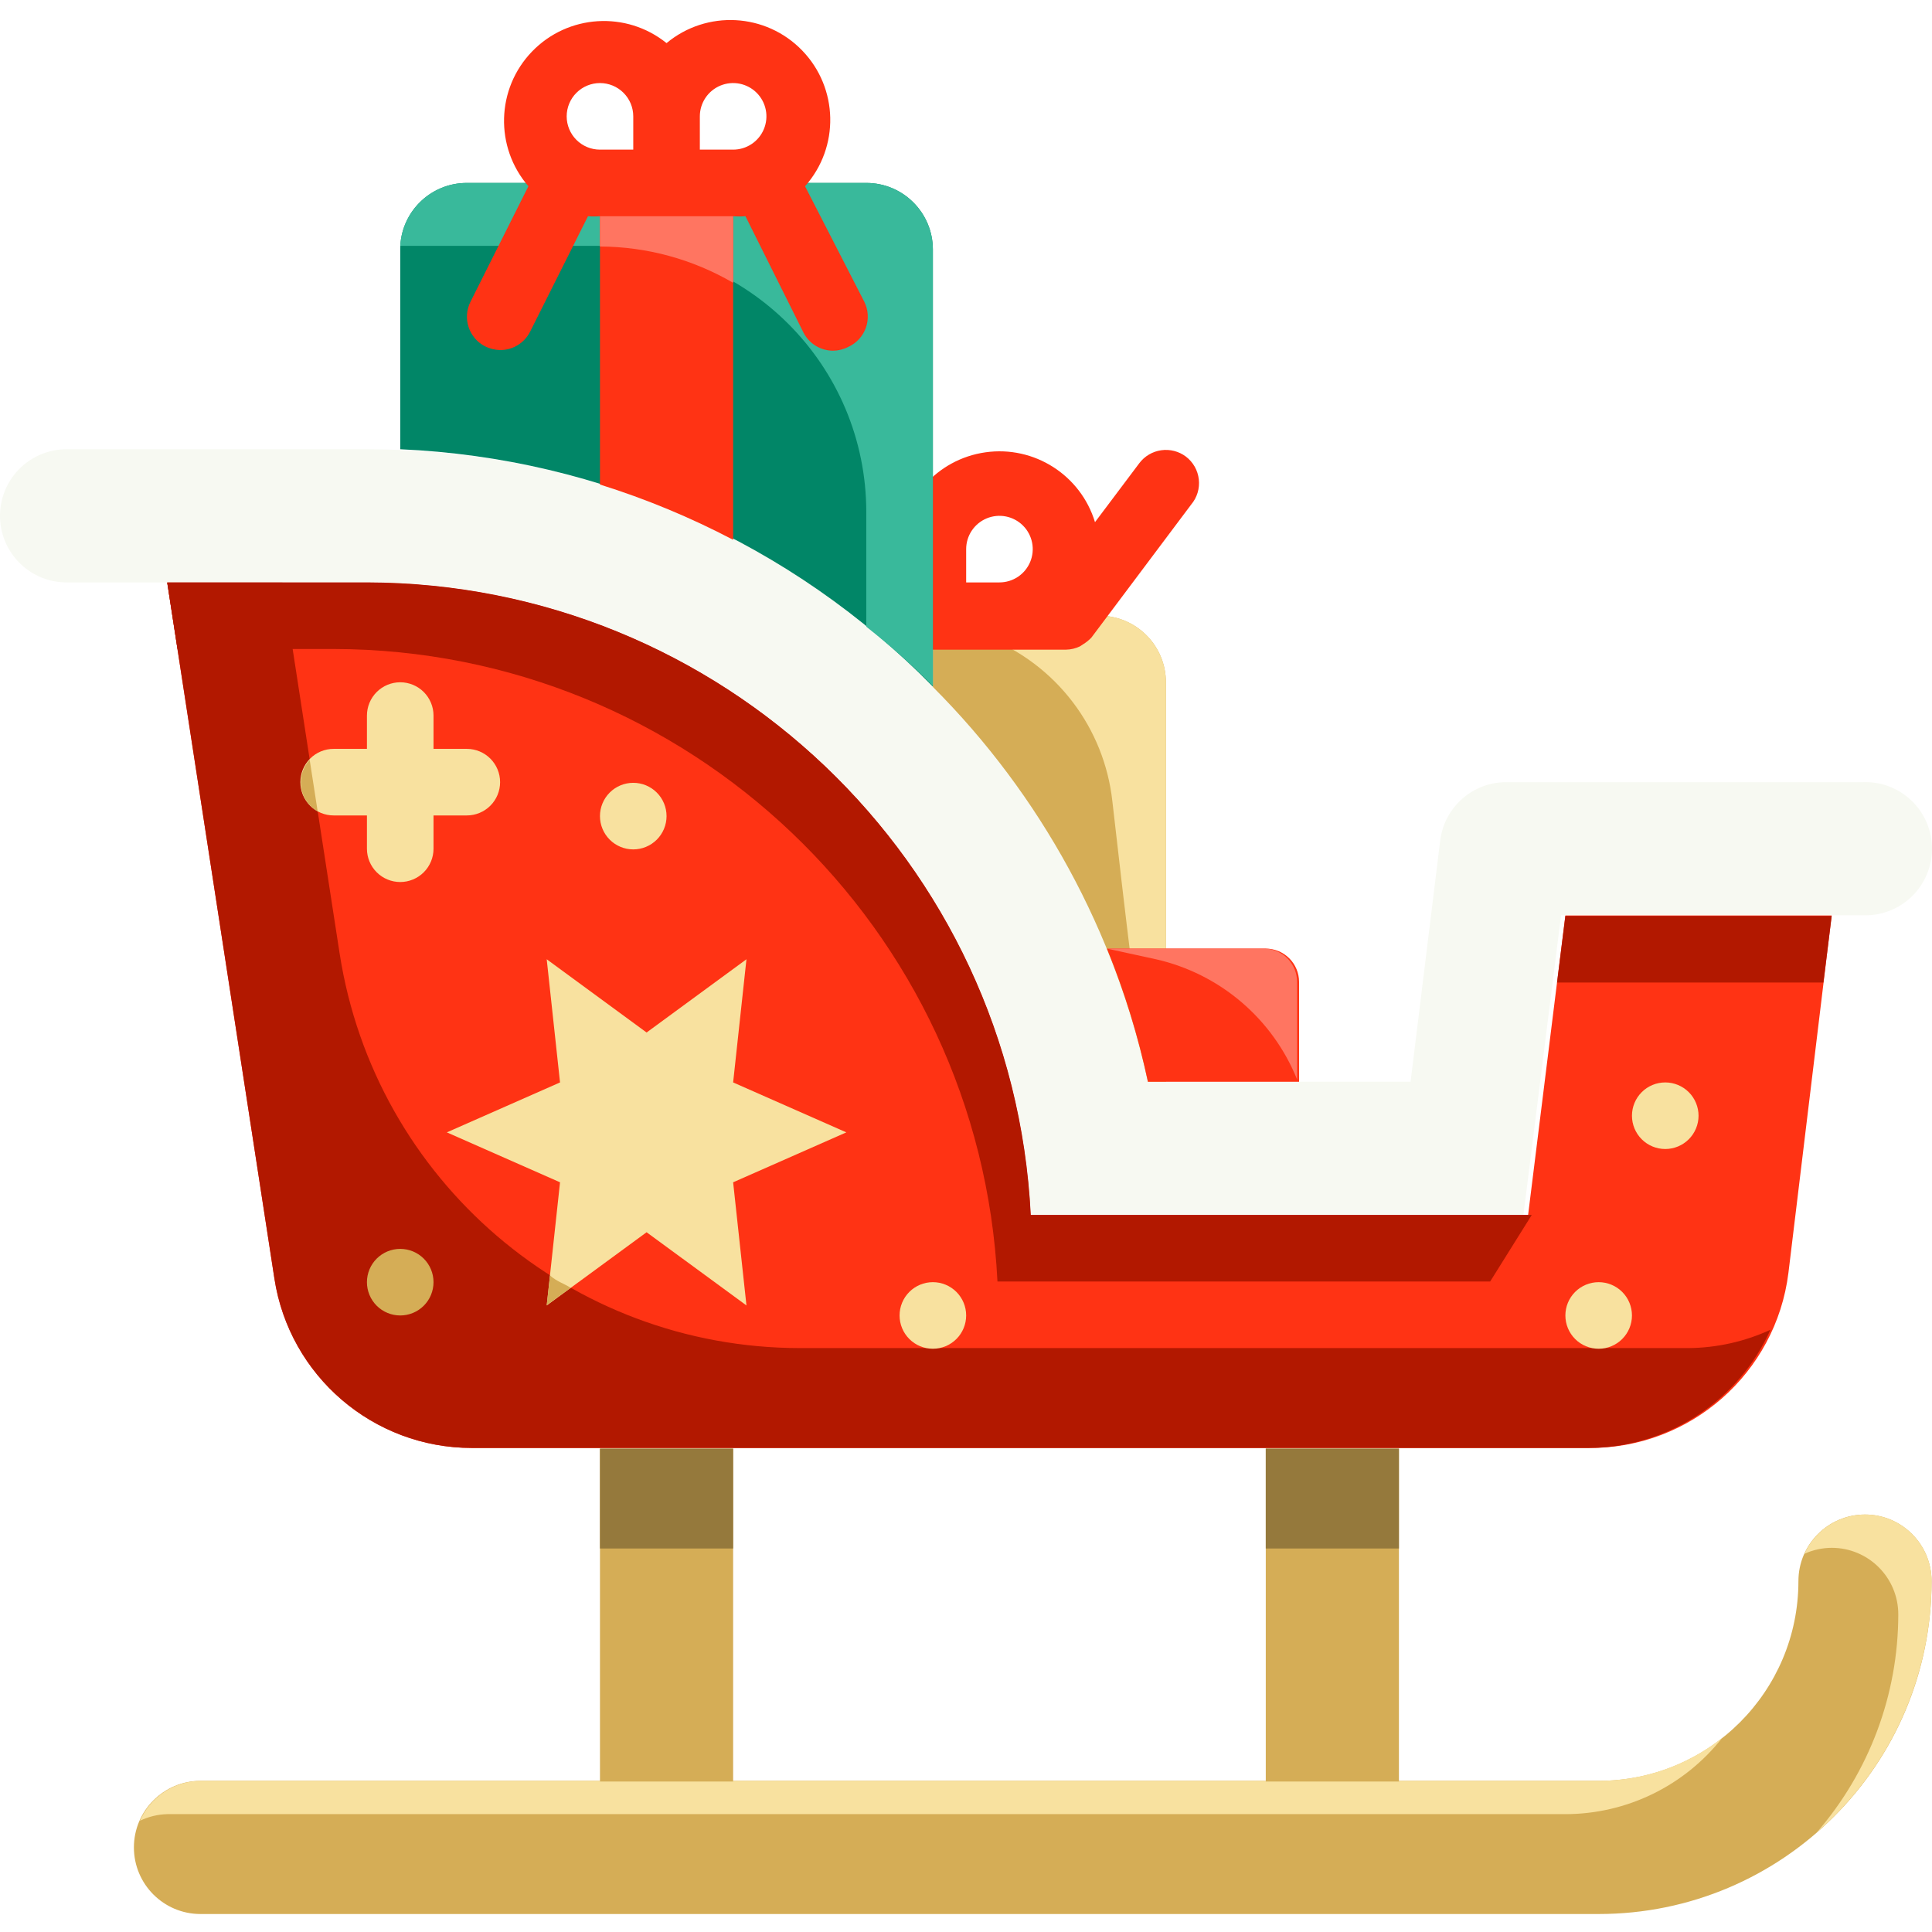 <svg width="512" height="512" viewBox="0 0 512 512" fill="none" xmlns="http://www.w3.org/2000/svg">
<rect x="0" y="0" width="512" height="512" fill="#333333" stroke="none"/>
<g clip-path="url(#clip0_185_24)">
<rect width="512" height="512" fill="white"/>
<g clip-path="url(#clip1_185_24)">
<g clip-path="url(#clip2_185_24)">
<path d="M414.843 242.567L404.965 321.967H273.161C268.466 228.183 191.142 154.509 97.243 154.345H44.31L72.717 338.815C76.681 364.648 98.9 383.718 125.035 383.723H421.019C447.882 383.925 470.639 363.976 473.952 337.315L485.42 242.567H414.843Z" fill="#FF3314"/>
<path d="M447.486 357.256H212.021C151.146 357.239 99.358 312.865 90.01 252.713L74.833 154.345H44.31L72.719 338.814C76.683 364.648 98.903 383.719 125.037 383.723H421.019C431.211 383.694 441.178 380.723 449.723 375.167C458.268 369.611 465.027 361.706 469.188 352.401C462.379 355.537 454.981 357.191 447.485 357.256H447.486Z" fill="#B21800"/>
<path d="M493.717 207.278H399.318C390.37 207.205 382.789 213.84 381.674 222.717L373.82 286.678H304.212C283.401 188.975 197.139 119.111 97.243 119.056H17.843C15.285 119.027 12.752 119.554 10.419 120.601C8.085 121.649 6.008 123.191 4.329 125.121C2.652 127.051 1.413 129.323 0.7 131.779C-0.013 134.235 -0.184 136.817 0.198 139.346C1.521 148.047 9.046 154.444 17.843 154.345H97.243C191.142 154.509 268.466 228.183 273.161 321.967H403.729L413.697 242.567H494.156C499.335 242.622 504.275 240.406 507.669 236.502C509.348 234.571 510.587 232.299 511.301 229.842C512.014 227.385 512.185 224.803 511.801 222.274C510.462 213.404 502.682 206.951 493.717 207.278Z" fill="#F7F9F2"/>
<path d="M476.599 419.012C476.599 448.244 452.901 471.945 423.665 471.945H53.132C43.388 471.945 35.487 479.841 35.487 489.589C35.487 499.334 43.388 507.234 53.132 507.234H423.665C472.389 507.234 511.887 467.732 511.887 419.012C511.887 409.263 503.992 401.367 494.243 401.367C484.499 401.367 476.599 409.263 476.599 419.012Z" fill="#D5AD56"/>
<path d="M44.31 480.767H414.843C422.846 480.759 430.743 478.937 437.94 475.438C445.137 471.939 451.447 466.853 456.396 460.564C447.071 467.922 435.543 471.93 423.665 471.945H53.132C49.718 471.966 46.385 472.978 43.535 474.857C40.685 476.735 38.441 479.401 37.077 482.529C39.335 481.434 41.801 480.833 44.31 480.767ZM494.243 401.367C490.849 401.373 487.529 402.359 484.681 404.205C481.834 406.051 479.579 408.68 478.188 411.775C480.459 410.74 482.925 410.199 485.421 410.189C495.169 410.189 503.065 418.085 503.065 427.834C503.051 449.069 495.377 469.586 481.453 485.618C491 477.343 498.658 467.114 503.909 455.622C509.159 444.131 511.88 431.646 511.887 419.012C511.887 409.263 503.992 401.367 494.243 401.367Z" fill="#F8E19F"/>
<path d="M158.999 383.899H194.287V472.122H158.999V383.899ZM335.443 383.899H370.732V472.122H335.443V383.899Z" fill="#D5AD56"/>
<path d="M171.353 273.622L197.82 254.212L194.287 286.855L224.286 300.089L194.287 313.322L197.82 345.962L171.353 326.555L144.886 345.962L148.414 313.322L118.418 300.089L148.414 286.855L144.885 254.212L171.353 273.622Z" fill="#F8E19F"/>
<path d="M145.765 338.022L144.886 345.874L151.236 341.287C149.65 340.228 147.531 339.612 145.765 338.022Z" fill="#D5AD56"/>
<path d="M158.999 383.899H194.287V410.366H158.999V383.899ZM335.443 383.899H370.732V410.366H335.443V383.899Z" fill="#95793C"/>
<path d="M273.161 321.967C268.466 228.183 191.142 154.509 97.243 154.345H44.31L47.044 171.989H88.421C182.32 172.153 259.644 245.828 264.339 339.611H394.907L405.935 321.967H273.161ZM485.421 242.743H414.843L412.637 260.388H483.215L485.421 242.743Z" fill="#B21800"/>
<path d="M123.71 198.456H114.887V189.634C114.887 187.294 113.958 185.05 112.303 183.395C110.649 181.741 108.405 180.812 106.065 180.812C103.725 180.812 101.481 181.741 99.827 183.395C98.172 185.05 97.243 187.294 97.243 189.634V198.456H88.421C86.081 198.456 83.837 199.385 82.183 201.04C80.528 202.694 79.599 204.938 79.599 207.278C79.599 209.618 80.528 211.862 82.183 213.516C83.837 215.171 86.081 216.1 88.421 216.1H97.243V224.923C97.243 227.262 98.172 229.506 99.827 231.161C101.481 232.815 103.725 233.745 106.065 233.745C108.405 233.745 110.649 232.815 112.303 231.161C113.958 229.506 114.887 227.262 114.887 224.923V216.1H123.71C126.049 216.1 128.293 215.171 129.948 213.516C131.602 211.862 132.532 209.618 132.532 207.278C132.532 204.938 131.602 202.694 129.948 201.04C128.293 199.385 126.049 198.456 123.71 198.456Z" fill="#F8E19F"/>
<path d="M84.186 215.041L82.071 201.364C81.166 202.341 80.493 203.51 80.103 204.783C79.713 206.056 79.615 207.401 79.818 208.718C80.023 210.032 80.522 211.284 81.278 212.379C82.034 213.474 83.029 214.384 84.186 215.041Z" fill="#D5AD56"/>
<path d="M176.643 216.277C176.643 218.617 175.713 220.861 174.059 222.516C172.404 224.171 170.16 225.1 167.82 225.1C165.48 225.1 163.236 224.171 161.582 222.516C159.927 220.861 158.997 218.617 158.997 216.277C158.997 213.938 159.927 211.694 161.581 210.039C163.236 208.385 165.48 207.455 167.82 207.455C170.159 207.455 172.403 208.385 174.058 210.039C175.712 211.694 176.643 213.938 176.643 216.277ZM256.043 348.611C256.043 350.951 255.113 353.195 253.459 354.849C251.804 356.504 249.56 357.433 247.22 357.433C244.88 357.433 242.636 356.504 240.982 354.849C239.327 353.195 238.397 350.951 238.397 348.611C238.397 346.271 239.327 344.027 240.981 342.372C242.636 340.718 244.88 339.788 247.22 339.788C249.559 339.788 251.803 340.718 253.458 342.372C255.112 344.027 256.043 346.271 256.043 348.611Z" fill="#F8E19F"/>
<path d="M114.887 339.788C114.887 340.947 114.659 342.094 114.216 343.164C113.772 344.235 113.123 345.207 112.303 346.027C111.484 346.846 110.511 347.496 109.441 347.939C108.37 348.383 107.223 348.611 106.065 348.611C104.906 348.611 103.759 348.383 102.688 347.939C101.618 347.496 100.645 346.846 99.826 346.027C99.007 345.207 98.357 344.235 97.913 343.164C97.47 342.094 97.242 340.947 97.242 339.788C97.242 337.448 98.171 335.204 99.826 333.55C101.48 331.895 103.724 330.966 106.064 330.966C108.404 330.966 110.648 331.895 112.302 333.55C113.957 335.204 114.887 337.448 114.887 339.788Z" fill="#D5AD56"/>
<path d="M450.132 295.678C450.132 298.018 449.202 300.262 447.548 301.916C445.893 303.571 443.649 304.5 441.309 304.5C438.969 304.5 436.725 303.571 435.07 301.916C433.416 300.262 432.486 298.018 432.486 295.678C432.486 293.338 433.416 291.094 435.07 289.439C436.725 287.785 438.969 286.855 441.309 286.855C443.648 286.855 445.892 287.785 447.547 289.439C449.201 291.094 450.131 293.338 450.131 295.678H450.132ZM432.487 348.611C432.487 350.951 431.558 353.195 429.903 354.85C428.249 356.504 426.005 357.434 423.665 357.434C421.325 357.434 419.081 356.504 417.426 354.85C415.771 353.195 414.842 350.951 414.842 348.611C414.842 346.271 415.771 344.027 417.426 342.373C419.08 340.718 421.324 339.789 423.664 339.789C426.004 339.789 428.248 340.718 429.902 342.373C431.557 344.027 432.486 346.271 432.486 348.611H432.487Z" fill="#F8E19F"/>
<path d="M291.332 163.167H247.221V182.043C275.883 210.717 295.67 247.046 304.212 286.678H308.976V180.811C308.976 171.063 301.08 163.167 291.332 163.167Z" fill="#D5AD56"/>
<path d="M291.332 163.167H247.221L261.866 168.987C270.745 172.548 278.494 178.448 284.288 186.06C290.083 193.672 293.706 202.713 294.773 212.22C297.949 240.271 302.45 278.21 304.212 286.679H308.976V180.813C308.976 171.064 301.08 163.167 291.332 163.167Z" fill="#F8E19F"/>
<path d="M314.27 120.995C312.398 119.592 310.045 118.99 307.729 119.321C305.413 119.653 303.323 120.89 301.92 122.762L290.186 138.377C286.39 125.897 274.075 118.04 261.161 119.867C248.245 121.693 238.584 132.656 238.399 145.7V163.344C238.399 165.684 239.328 167.928 240.983 169.582C242.637 171.237 244.881 172.166 247.221 172.166H282.51C283.795 172.145 285.061 171.844 286.218 171.284L287.011 170.755C287.821 170.265 288.562 169.671 289.217 168.988L315.683 133.699C316.453 132.785 317.028 131.724 317.375 130.58C317.721 129.437 317.832 128.235 317.699 127.047C317.568 125.859 317.196 124.709 316.606 123.669C316.017 122.628 315.222 121.719 314.27 120.995ZM256.043 154.345V145.523C256.043 143.778 256.56 142.073 257.53 140.622C258.499 139.171 259.877 138.04 261.489 137.372C263.101 136.705 264.875 136.53 266.586 136.87C268.298 137.211 269.87 138.051 271.103 139.285C272.337 140.519 273.178 142.091 273.518 143.802C273.858 145.513 273.684 147.287 273.016 148.899C272.348 150.511 271.217 151.889 269.767 152.859C268.316 153.828 266.61 154.345 264.865 154.345H256.043Z" fill="#FF3314"/>
<path d="M247.221 181.958V66.123C247.221 56.374 239.325 48.478 229.576 48.478H123.71C113.965 48.478 106.065 56.374 106.065 66.123V119.056C159.39 121.369 209.846 143.852 247.221 181.958Z" fill="#018667"/>
<path d="M229.576 48.478H123.71C114.332 48.462 106.581 55.79 106.065 65.149H158.998C197.978 65.149 229.576 96.752 229.576 135.727V166.076C235.765 170.955 241.657 176.2 247.221 181.781V66.123C247.221 56.374 239.325 48.478 229.576 48.478Z" fill="#39B99B"/>
<path d="M194.287 143.051V48.478H158.999V128.408C171.177 132.221 182.987 137.122 194.287 143.051Z" fill="#FF3314"/>
<path d="M194.287 74.945V48.478H158.999V65.327C171.402 65.377 183.574 68.695 194.287 74.945Z" fill="#FF7561"/>
<path d="M304.212 286.679H344.265V260.212C344.265 257.872 343.336 255.628 341.681 253.974C340.027 252.319 337.783 251.39 335.443 251.39H293.361C298.023 262.806 301.654 274.616 304.212 286.679Z" fill="#FF3314"/>
<path d="M335.443 251.39H293.361L306.331 254.212C314.675 256.103 322.437 259.988 328.952 265.534C335.467 271.081 340.541 278.123 343.739 286.059V286.855V260.212C343.742 257.961 342.885 255.794 341.343 254.154C339.801 252.514 337.69 251.525 335.443 251.39Z" fill="#FF7561"/>
<path d="M213.343 49.357C222.541 39.01 222.21 23.326 212.582 13.375C202.959 3.424 187.291 2.575 176.643 11.423C165.977 2.83 150.512 3.795 140.996 13.655C131.481 23.512 131.063 39.001 140.031 49.357L124.682 79.973C123.636 82.056 123.456 84.469 124.184 86.684C124.911 88.899 126.486 90.736 128.564 91.793C129.799 92.404 131.154 92.737 132.532 92.766C134.177 92.777 135.792 92.329 137.195 91.471C138.599 90.613 139.735 89.38 140.475 87.912L155.823 57.301C156.879 57.387 157.941 57.387 158.997 57.301H194.286C195.376 57.387 196.465 57.387 197.551 57.301L212.905 88.088C213.637 89.543 214.758 90.766 216.143 91.623C217.529 92.48 219.124 92.937 220.753 92.942C222.135 92.933 223.495 92.6 224.724 91.97C225.814 91.487 226.795 90.789 227.607 89.916C228.42 89.044 229.047 88.016 229.451 86.895C229.855 85.774 230.028 84.582 229.959 83.392C229.89 82.202 229.58 81.039 229.049 79.972L213.343 49.357ZM150.176 30.834C150.176 28.494 151.106 26.25 152.76 24.596C154.415 22.941 156.659 22.012 158.998 22.012C161.338 22.012 163.582 22.941 165.237 24.596C166.891 26.25 167.821 28.494 167.821 30.834V39.656H158.998C156.659 39.656 154.415 38.727 152.76 37.072C151.106 35.418 150.176 33.174 150.176 30.834ZM185.465 39.656V30.834C185.465 29.089 185.983 27.384 186.952 25.933C187.921 24.482 189.299 23.351 190.911 22.683C192.523 22.016 194.297 21.841 196.009 22.181C197.72 22.522 199.292 23.362 200.526 24.596C201.759 25.83 202.6 27.401 202.94 29.113C203.281 30.824 203.106 32.598 202.438 34.21C201.77 35.822 200.64 37.2 199.189 38.169C197.738 39.139 196.032 39.656 194.287 39.656H185.465Z" fill="#FF3314"/>
</g>
</g>
</g>
<defs>
<clipPath id="clip0_185_24">
<rect width="512" height="512" fill="white"/>
</clipPath>
<clipPath id="clip1_185_24">
<rect width="512" height="512" fill="white"/>
</clipPath>
<clipPath id="clip2_185_24">
<rect width="512" height="512" fill="white" transform="translate(0 5)"/>
</clipPath>
</defs>
</svg>
